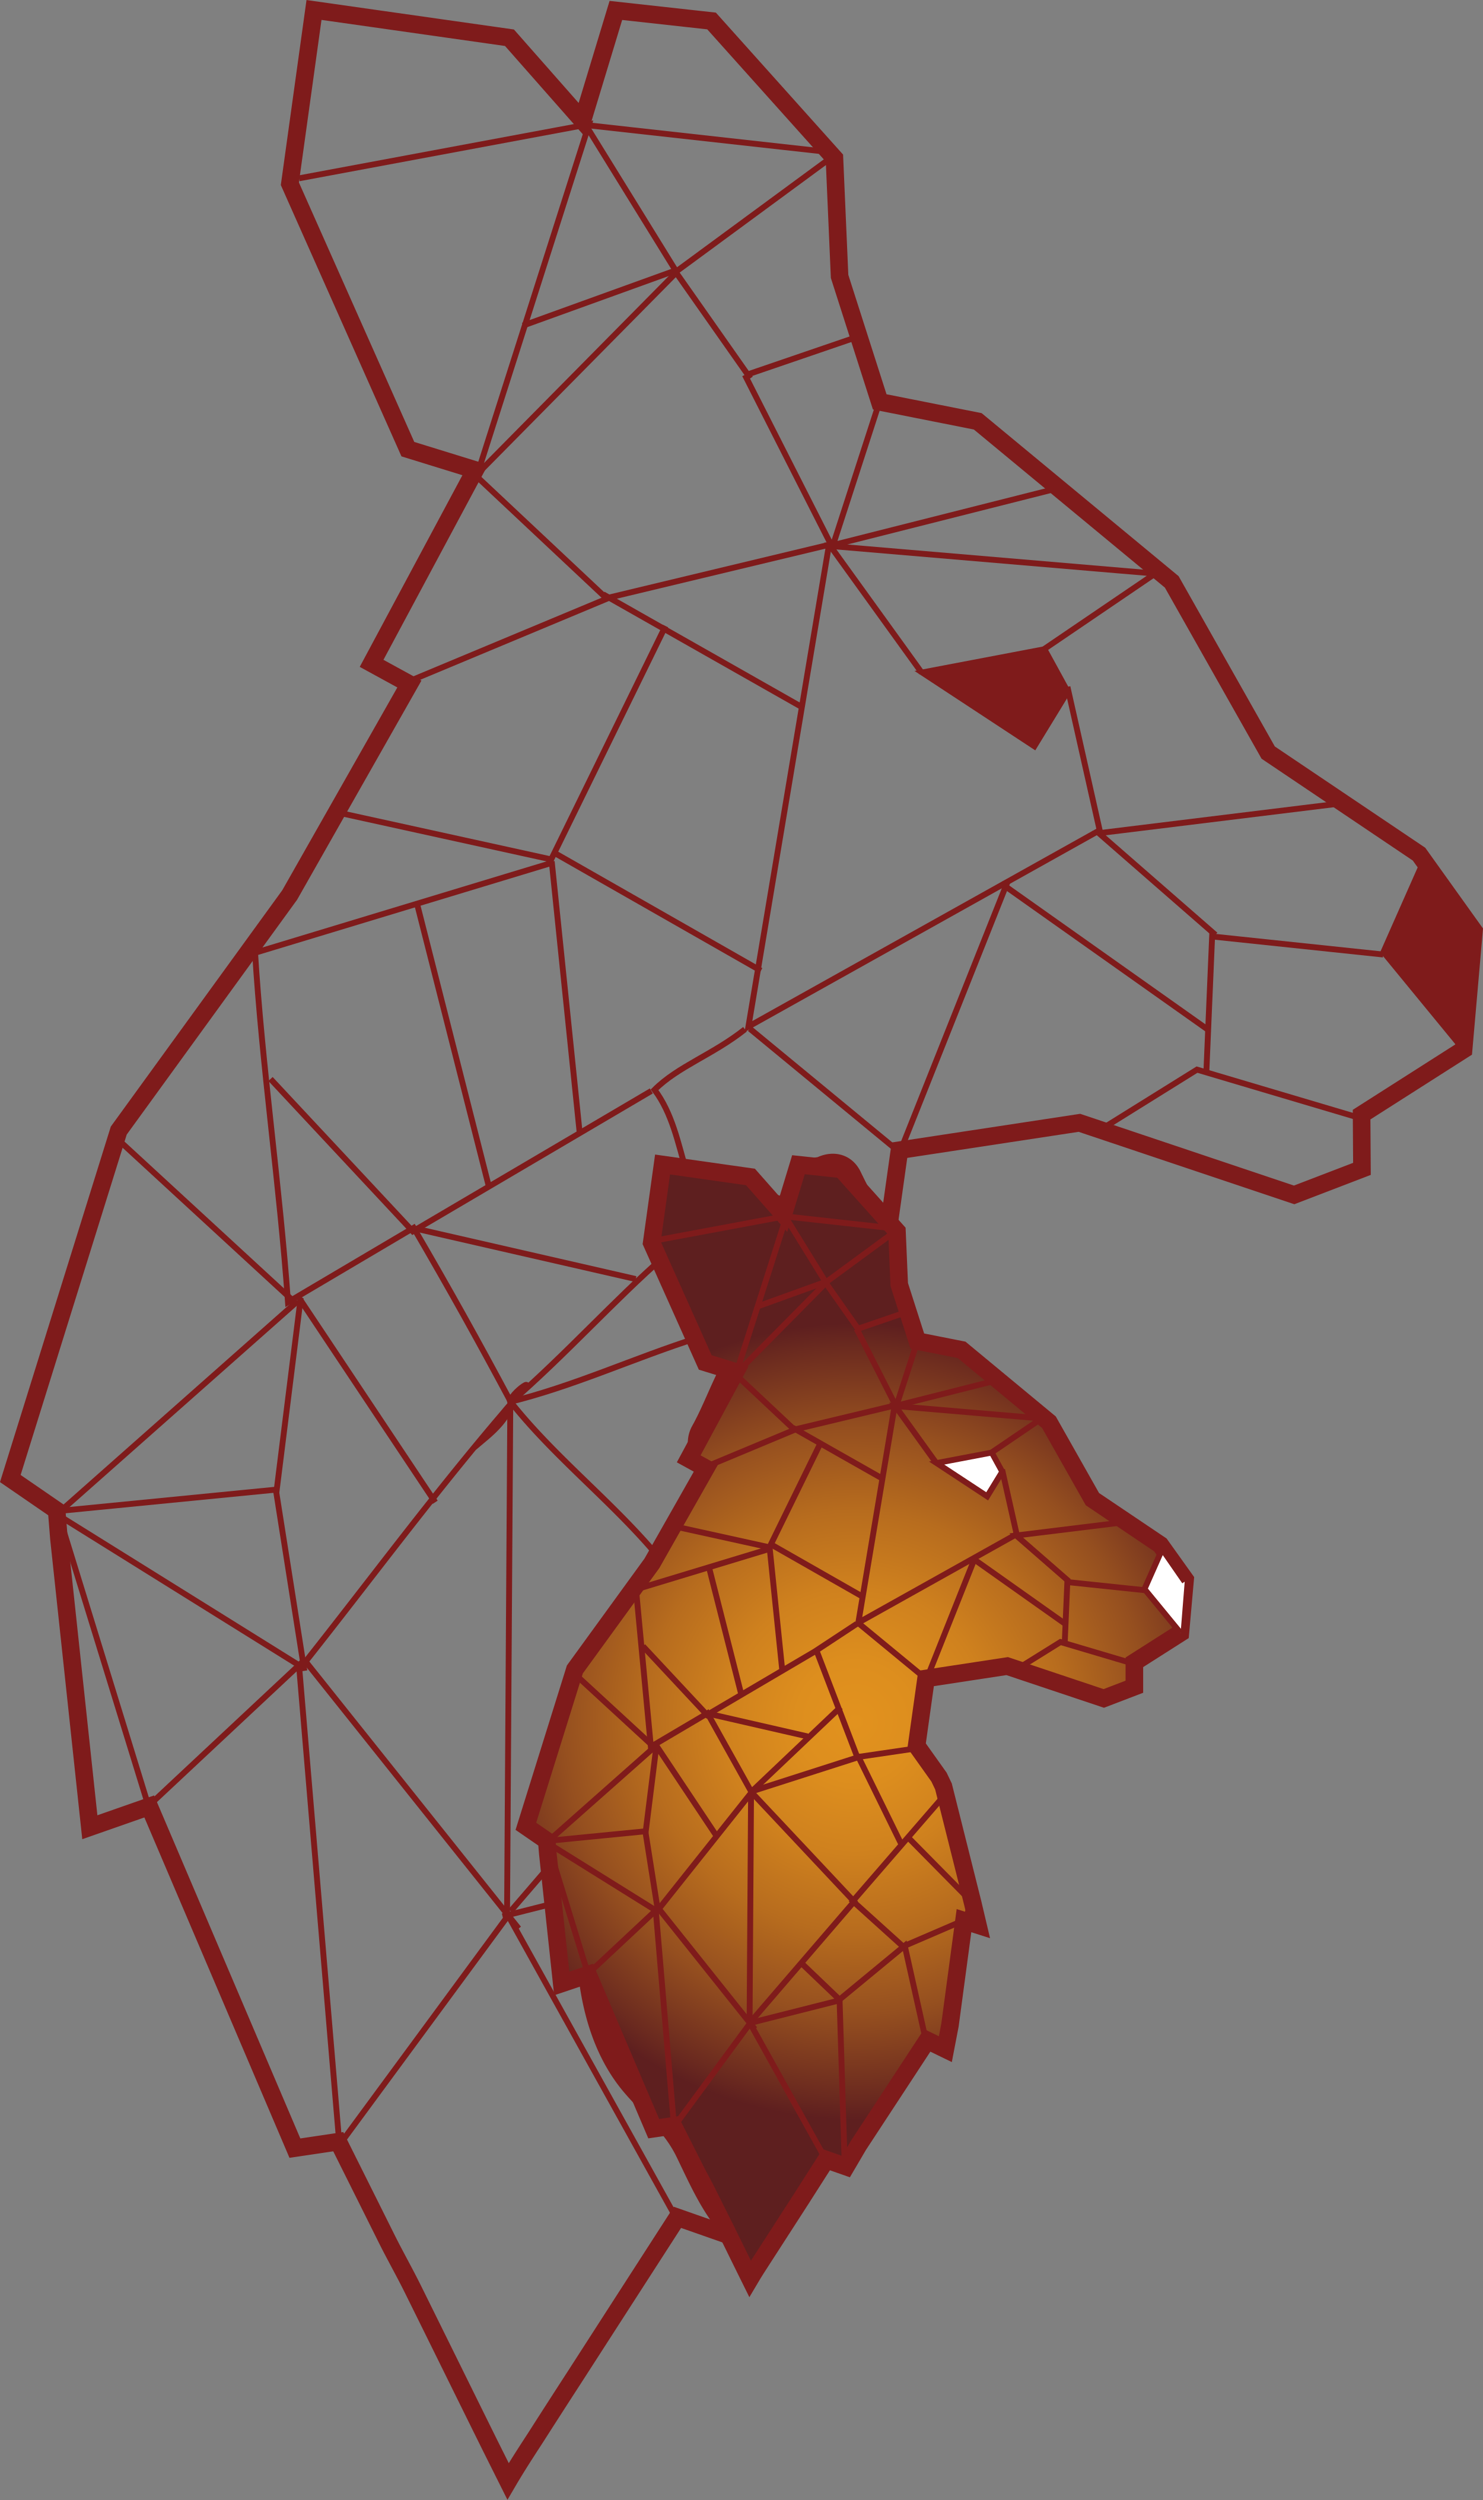 <svg id="Layer_1" data-name="Layer 1" xmlns="http://www.w3.org/2000/svg" xmlns:xlink="http://www.w3.org/1999/xlink" viewBox="0 0 253.1 426.66"><rect x="0" y="0" width="253.1" height="426.66" fill="#808080" stroke="none"/><defs><style>.cls-1,.cls-3{fill:none;}.cls-1,.cls-2,.cls-3,.cls-4,.cls-5{stroke:#7f1b1b;stroke-miterlimit:10;}.cls-1,.cls-4{stroke-width:3px;}.cls-2{fill:#7f1b1b;}.cls-4{fill:url(#radial-gradient);}.cls-5{fill:#fff;}</style><radialGradient id="radial-gradient" cx="154.14" cy="300.18" r="78.11" gradientUnits="userSpaceOnUse"><stop offset="0" stop-color="#e2921e"/><stop offset="0.13" stop-color="#dd8e1e"/><stop offset="0.29" stop-color="#cf811e"/><stop offset="0.46" stop-color="#b76c1e"/><stop offset="0.64" stop-color="#954f1f"/><stop offset="0.82" stop-color="#6b2a1f"/><stop offset="0.87" stop-color="#5e1f1f"/></radialGradient></defs><title>Joey_Kanganru_Outback</title><path class="cls-1" d="M259.69,165.29l-9.38-13.11-25.74-17.33-16.46-29.13L175,78.32,158.27,75l-6.85-21.41-.88-20.19L129.57,10,113.24,8.2,107.54,27,95.08,12.86,61.72,8.12,57.6,37.78,77.74,83.07l11.49,3.55-17.68,33L78,123.15l-20.43,36-29.17,40.2L9.89,258.73l7.91,5.44.39,4.83,5.27,49.24,10.14-3.55L58.46,373l7.4-1.1,1.6,3.21q3.3,6.6,6.59,13.21c1.49,3,3.13,5.87,4.62,8.89q3.31,6.69,6.61,13.38t6.56,13.28l3,6c1.5-2.56,3.09-5,4.7-7.48q3.31-5.18,6.65-10.33,4-6.21,8-12.42l6.73-10.44,2.83-4.39,7.47,2.62.72-1.25c-3-3.68-4.86-7.93-6.94-12.23-2.23-4.64-5.71-7.39-9-11.18-4.81-5.51-7-12.83-7.76-20.12a3.52,3.52,0,0,1-3.45-3.23,31.37,31.37,0,0,1-.25-10.58c-.15-1.24-.35-2.46-.62-3.68-.69-3.05-1.93-5.9-2.2-9.05-.55-6.49,2.93-14.17,5.23-20.15,2.62-6.81,6.82-11.87,11.25-17.54,3.12-4,5.82-8.36,8.64-12.62a13.78,13.78,0,0,1,3-9.07,4.4,4.4,0,0,1-2.23-6.31c2-3.6,3.39-7.68,5.44-11.29a4.27,4.27,0,0,1-2.12-1.29c-3-3.2-4.43-7.38-5.56-11.55q-1.06-2.21-1.93-4.5c-.92-1.35-1.79-2.73-2.58-4.18a.73.73,0,0,1,.17-1,8.37,8.37,0,0,1-.08-4,5,5,0,0,1,4.07-5,8.49,8.49,0,0,1,3.57-.86,11.77,11.77,0,0,1,9.47,4.34l.24.07c2.09.6,4.2,1.4,5.57.89a3.47,3.47,0,0,1,.22-.87c-1.34-2.95,1.23-5.59,4-5.83,2-1,4.42-.73,5.59,1.72,1.1,2.29,2.4,4.73,3.59,7.25.71.23,1.26.58,1.31,1.13.07.88.19,1.74.32,2.61q.22.56.42,1.11l2.32-16.47,30.71-4.67L229,210.33l11.57-4.44-.06-9.26,17.41-11.1Z" transform="translate(-8.13 -6.42)"/><polyline class="cls-2" points="249.77 179.1 236.11 162.46 242.8 147.34 251.33 159.67"/><polygon class="cls-2" points="157.38 114.76 178.25 110.79 182.22 118.04 176.53 127.35 157.38 114.76"/><line class="cls-3" x1="98.74" y1="21.2" x2="142.59" y2="26.07"/><polyline class="cls-3" points="81.3 81.47 100.53 21.2 51.04 30.43"/><polyline class="cls-3" points="141.57 27.1 115.41 46.33 99.25 20.18"/><line class="cls-3" x1="146.7" y1="57.36" x2="127.21" y2="64.03"/><polyline class="cls-3" points="89.26 55.56 115.17 46.2 128.06 64.56"/><line class="cls-3" x1="81.09" y1="81.26" x2="115.45" y2="46.48"/><polyline class="cls-3" points="81.35 81.31 103.57 102.17 68.93 116.63"/><line class="cls-3" x1="127.12" y1="63.97" x2="142.06" y2="93.41"/><line class="cls-3" x1="103.16" y1="102.16" x2="141.94" y2="92.86"/><line class="cls-3" x1="142.08" y1="93.31" x2="149.94" y2="69.05"/><line class="cls-3" x1="141.35" y1="93.23" x2="180.79" y2="83.26"/><polyline class="cls-3" points="177.96 110.93 197.16 97.88 141.71 93.17 157.3 114.79"/><polyline class="cls-3" points="57.92 366.04 86.73 326.89 115.68 379"/><path class="cls-3" d="M93.9,333.45l9.49-2.4" transform="translate(-8.13 -6.42)"/><polyline class="cls-3" points="57.92 365.9 51.03 284.16 25.39 308.15"/><line class="cls-3" x1="52" y1="283.34" x2="88.52" y2="329.1"/><polyline class="cls-3" points="51.95 285.13 47.08 254.21 9.83 257.87 25.91 310.07"/><line class="cls-3" x1="10.06" y1="258.64" x2="51.51" y2="284.47"/><line class="cls-3" x1="86.54" y1="326.26" x2="87.09" y2="239.58"/><path class="cls-3" d="M120.9,272.58c-7.82-9.54-17.76-17.09-25.46-26.73a40,40,0,0,0-4.5,6c1.84-1.55,3.93-3.61,4.5-6-12.61,14.56-24,30.08-36,45.18" transform="translate(-8.13 -6.42)"/><path class="cls-3" d="M95.28,332.56l7.21-8.38" transform="translate(-8.13 -6.42)"/><polyline class="cls-3" points="10.27 257.92 50.44 222.36 19.93 194.27"/><line class="cls-3" x1="51.32" y1="221.48" x2="47.15" y2="254.85"/><line class="cls-3" x1="51.12" y1="221.61" x2="74.28" y2="256.36"/><path class="cls-3" d="M127.29,234.69c-10.94,3.46-21.4,8.39-32.58,11.07" transform="translate(-8.13 -6.42)"/><polyline class="cls-3" points="187.54 192.96 204.29 182.53 232.4 190.88"/><polyline class="cls-3" points="236.07 162.89 206.87 159.81 205.88 183.08"/><polyline class="cls-3" points="207.43 159.53 187.54 142.18 230 136.96"/><line class="cls-3" x1="187.82" y1="142.32" x2="182.18" y2="117.21"/><polyline class="cls-3" points="187.54 141.76 127.73 175.19 141.53 92.7"/><line class="cls-3" x1="170.86" y1="150.74" x2="206.19" y2="175.74"/><line class="cls-3" x1="172.01" y1="150.34" x2="153.39" y2="197.1"/><line class="cls-3" x1="127.97" y1="175.55" x2="153.6" y2="196.68"/><path class="cls-3" d="M125.3,206.47c-1.46-5.08-2.46-10.08-5.46-14.08,4-4,10-6,15.43-10.32" transform="translate(-8.13 -6.42)"/><path class="cls-3" d="M51.64,168.63c1.2,19.76,4.2,39.76,5.64,60l21.45-12.68c6.11,10.47,11.11,19.47,16.6,29.75,6.32-6-.69-1.24,0,0,9.51-8.28,17.51-17.28,26.31-25" transform="translate(-8.13 -6.42)"/><line class="cls-3" x1="70.92" y1="209.66" x2="108.5" y2="218.27"/><polyline class="cls-3" points="46.17 184.13 70.45 210.13 111.16 186.17"/><line class="cls-3" x1="102.92" y1="101.41" x2="137.15" y2="120.83"/><polyline class="cls-3" points="113.58 106.83 94.07 146.66 57.49 138.62"/><line class="cls-3" x1="94.33" y1="145.38" x2="129.86" y2="165.65"/><line class="cls-3" x1="94.16" y1="146.99" x2="98.91" y2="193.11"/><line class="cls-3" x1="43.8" y1="162.51" x2="94.16" y2="147.25"/><line class="cls-3" x1="71.19" y1="154.29" x2="83.4" y2="202.36"/><path class="cls-4" d="M119.35,218.51l1.86-13.37,15,2.13,5.62,6.37,2.57-8.46,7.35.79,9.46,10.56.39,9.1,3.09,9.65,7.55,1.49,14.91,12.35,7.42,13.13,11.6,7.81,4.22,5.91-.81,9.12-7.85,5,0,4.17-5.22,2-16.49-5.52-13.84,2.11-1.61,11.47,3.82,5.37.76,1.59,5,19.93.88,3.73-2.38-.76L170.26,352l-.79,4.11-3.09-1.5-11.74,17.91-2.13,3.63-3.36-1.18-1.28,2-3,4.7-3.61,5.6-3,4.65c-.73,1.12-1.44,2.22-2.12,3.37l-1.34-2.71-2.95-6-3-6c-.67-1.36-1.41-2.65-2.09-4l-3-5.95-.73-1.44-3.33.49-11.2-26.29L104,344.9l-2.38-22.19-.18-2.18-3.56-2.45,8.36-26.77,13.15-18.11,9.2-16.22-2.92-1.61,8-14.85-5.18-1.6Z" transform="translate(-8.13 -6.42)"/><polyline class="cls-5" points="201.49 278.67 195.33 271.17 198.35 264.36 202.19 269.91"/><polygon class="cls-5" points="159.85 249.67 169.26 247.88 171.05 251.15 168.48 255.35 159.85 249.67"/><line class="cls-3" x1="133.42" y1="207.51" x2="153.19" y2="209.7"/><polyline class="cls-3" points="125.56 234.67 134.23 207.51 111.93 211.67"/><polyline class="cls-3" points="152.73 210.17 140.94 218.83 133.66 207.04"/><line class="cls-3" x1="155.04" y1="223.8" x2="146.25" y2="226.81"/><polyline class="cls-3" points="129.16 222.99 140.83 218.78 146.64 227.05"/><line class="cls-3" x1="125.47" y1="234.57" x2="140.96" y2="218.9"/><polyline class="cls-3" points="125.59 234.6 135.6 244 119.99 250.51"/><line class="cls-3" x1="146.21" y1="226.78" x2="152.95" y2="240.05"/><line class="cls-3" x1="135.42" y1="243.99" x2="152.9" y2="239.8"/><line class="cls-3" x1="152.96" y1="240" x2="156.5" y2="229.07"/><line class="cls-3" x1="152.63" y1="239.97" x2="170.4" y2="235.48"/><polyline class="cls-3" points="169.13 247.94 177.78 242.06 152.79 239.94 159.81 249.69"/><polyline class="cls-3" points="115.03 362.92 128.01 345.27 141.06 368.75"/><polyline class="cls-3" points="127.58 345.33 143.29 341.36 144.16 369.31"/><polyline class="cls-3" points="142.74 341.67 154.41 332.04 158.08 348.5"/><polyline class="cls-3" points="153.98 332.23 164.66 327.63 166.09 324.03"/><polyline class="cls-3" points="115.03 362.85 111.92 326.01 100.37 336.82"/><line class="cls-3" x1="112.36" y1="325.64" x2="128.82" y2="346.27"/><polyline class="cls-3" points="112.34 326.45 110.14 312.51 93.36 314.16 100.6 337.69"/><line class="cls-3" x1="93.46" y1="314.51" x2="112.14" y2="326.15"/><line class="cls-3" x1="127.93" y1="344.98" x2="128.18" y2="305.92"/><polyline class="cls-3" points="128.2 344.93 145.77 324.5 128.27 305.86 112.07 326.22"/><line class="cls-3" x1="143.4" y1="341.35" x2="136.73" y2="334.97"/><polyline class="cls-3" points="154.52 332.53 145.55 324.43 161.62 305.86"/><line class="cls-3" x1="165.78" y1="324.5" x2="155.09" y2="313.67"/><polyline class="cls-3" points="93.56 314.19 111.66 298.16 97.91 285.5"/><line class="cls-3" x1="112.05" y1="297.77" x2="110.17" y2="312.8"/><line class="cls-3" x1="111.97" y1="297.82" x2="122.4" y2="313.48"/><polyline class="cls-3" points="153.77 314.6 146.53 299.85 127.94 305.81"/><line class="cls-3" x1="146.26" y1="299.85" x2="156.81" y2="298.3"/><polyline class="cls-3" points="173.44 284.91 180.99 280.21 193.66 283.97"/><polyline class="cls-3" points="195.31 271.36 182.16 269.98 181.71 280.46"/><polyline class="cls-3" points="182.41 269.85 173.44 262.03 192.58 259.68"/><line class="cls-3" x1="173.57" y1="262.09" x2="171.03" y2="250.78"/><polyline class="cls-3" points="173.44 261.84 146.49 276.91 152.71 239.73"/><line class="cls-3" x1="165.93" y1="265.88" x2="181.85" y2="277.15"/><line class="cls-3" x1="166.44" y1="265.71" x2="158.05" y2="286.78"/><line class="cls-3" x1="146.6" y1="277.07" x2="158.15" y2="286.59"/><polyline class="cls-3" points="146.32 299.88 139.34 281.64 146.22 277.11"/><polyline class="cls-3" points="108.53 271.05 111.08 298.08 120.75 292.37 128.23 305.78 143.47 291.31"/><line class="cls-3" x1="120.89" y1="292.44" x2="137.82" y2="296.32"/><polyline class="cls-3" points="109.73 280.93 120.67 292.65 139.02 281.85"/><line class="cls-3" x1="135.31" y1="243.65" x2="150.74" y2="252.4"/><polyline class="cls-3" points="140.11 246.1 131.32 264.05 114.84 260.42"/><line class="cls-3" x1="131.44" y1="263.47" x2="147.45" y2="272.6"/><line class="cls-3" x1="131.36" y1="264.2" x2="133.5" y2="284.98"/><line class="cls-3" x1="108.67" y1="271.19" x2="131.36" y2="264.31"/><line class="cls-3" x1="121.01" y1="267.48" x2="126.51" y2="289.15"/></svg>